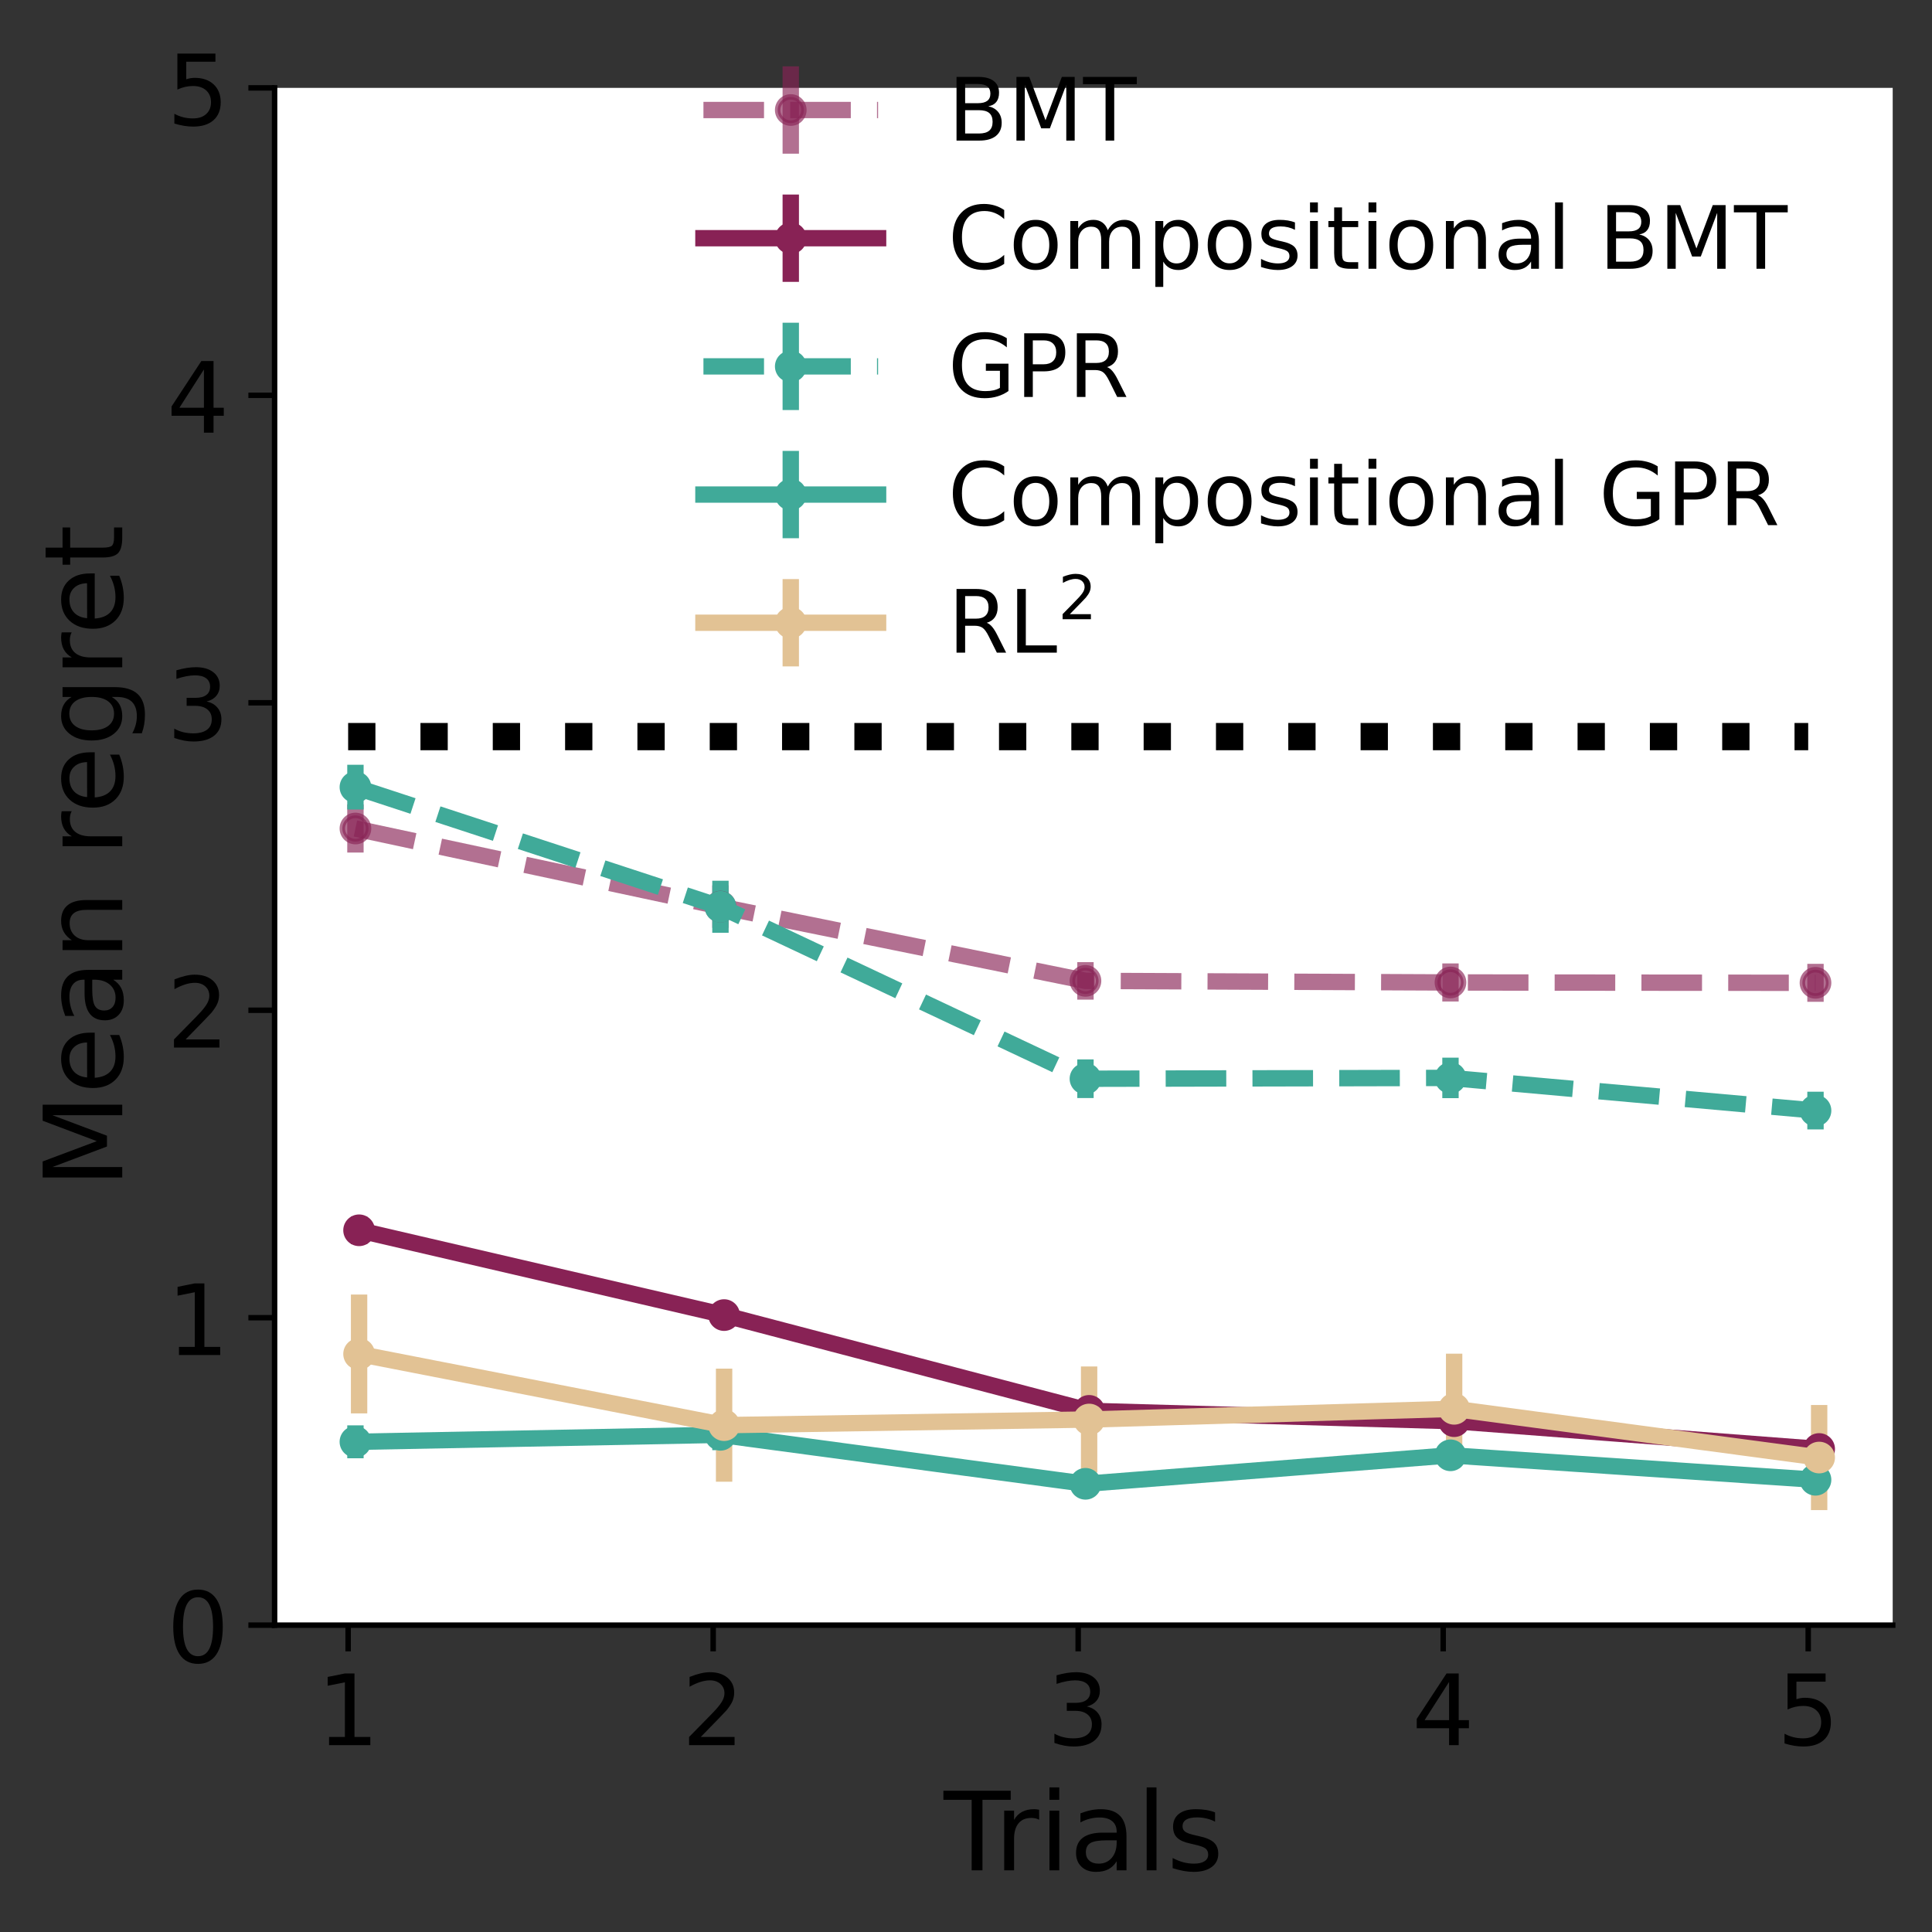 <?xml version="1.0" encoding="utf-8" standalone="no"?>
<!DOCTYPE svg PUBLIC "-//W3C//DTD SVG 1.1//EN"
  "http://www.w3.org/Graphics/SVG/1.1/DTD/svg11.dtd">
<!-- Created with matplotlib (https://matplotlib.org/) -->
<svg height="354.032pt" version="1.1" viewBox="0 0 353.973 354.032" width="353.973pt" xmlns="http://www.w3.org/2000/svg" xmlns:xlink="http://www.w3.org/1999/xlink">
 <rect x="0" y="0" width="353.973" height="354.032" fill="#333333" stroke="none"/>
 <defs>
  <style type="text/css">*{stroke-linecap:butt;stroke-linejoin:round;}</style>
 </defs>
 <g id="figure_1">
  <g id="patch_1">
   <path d="M 0 354.032 
L 353.973 354.032 
L 353.973 0 
L 0 0 
z
" style="fill:none;"/>
  </g>
  <g id="axes_1">
   <g id="patch_2">
    <path d="M 50.309 297.755 
L 346.773 297.755 
L 346.773 16.099 
L 50.309 16.099 
z
" style="fill:#ffffff;"/>
   </g>
   <g id="matplotlib.axis_1">
    <g id="xtick_1">
     <g id="line2d_1">
      <defs>
       <path d="M 0 0 
L 0 4.8 
" id="mdbd084fa59" style="stroke:#000000;"/>
      </defs>
      <g>
       <use style="stroke:#000000;" x="63.784" xlink:href="#mdbd084fa59" y="297.755"/>
      </g>
     </g>
     <g id="text_1">
      <!-- 1 -->
      <g transform="translate(58.058 319.733)scale(0.18 -0.18)">
       <defs>
        <path d="M 12.406 8.297 
L 28.516 8.297 
L 28.516 63.922 
L 10.984 60.406 
L 10.984 69.391 
L 28.422 72.906 
L 38.281 72.906 
L 38.281 8.297 
L 54.391 8.297 
L 54.391 0 
L 12.406 0 
z
" id="DejaVuSans-49"/>
       </defs>
       <use xlink:href="#DejaVuSans-49"/>
      </g>
     </g>
    </g>
    <g id="xtick_2">
     <g id="line2d_2">
      <g>
       <use style="stroke:#000000;" x="130.661" xlink:href="#mdbd084fa59" y="297.755"/>
      </g>
     </g>
     <g id="text_2">
      <!-- 2 -->
      <g transform="translate(124.935 319.733)scale(0.18 -0.18)">
       <defs>
        <path d="M 19.188 8.297 
L 53.609 8.297 
L 53.609 0 
L 7.328 0 
L 7.328 8.297 
Q 12.938 14.109 22.625 23.891 
Q 32.328 33.688 34.812 36.531 
Q 39.547 41.844 41.422 45.531 
Q 43.312 49.219 43.312 52.781 
Q 43.312 58.594 39.234 62.25 
Q 35.156 65.922 28.609 65.922 
Q 23.969 65.922 18.812 64.312 
Q 13.672 62.703 7.812 59.422 
L 7.812 69.391 
Q 13.766 71.781 18.938 73 
Q 24.125 74.219 28.422 74.219 
Q 39.75 74.219 46.484 68.547 
Q 53.219 62.891 53.219 53.422 
Q 53.219 48.922 51.531 44.891 
Q 49.859 40.875 45.406 35.406 
Q 44.188 33.984 37.641 27.219 
Q 31.109 20.453 19.188 8.297 
z
" id="DejaVuSans-50"/>
       </defs>
       <use xlink:href="#DejaVuSans-50"/>
      </g>
     </g>
    </g>
    <g id="xtick_3">
     <g id="line2d_3">
      <g>
       <use style="stroke:#000000;" x="197.538" xlink:href="#mdbd084fa59" y="297.755"/>
      </g>
     </g>
     <g id="text_3">
      <!-- 3 -->
      <g transform="translate(191.811 319.733)scale(0.18 -0.18)">
       <defs>
        <path d="M 40.578 39.312 
Q 47.656 37.797 51.625 33 
Q 55.609 28.219 55.609 21.188 
Q 55.609 10.406 48.188 4.484 
Q 40.766 -1.422 27.094 -1.422 
Q 22.516 -1.422 17.656 -0.516 
Q 12.797 0.391 7.625 2.203 
L 7.625 11.719 
Q 11.719 9.328 16.594 8.109 
Q 21.484 6.891 26.812 6.891 
Q 36.078 6.891 40.938 10.547 
Q 45.797 14.203 45.797 21.188 
Q 45.797 27.641 41.281 31.266 
Q 36.766 34.906 28.719 34.906 
L 20.219 34.906 
L 20.219 43.016 
L 29.109 43.016 
Q 36.375 43.016 40.234 45.922 
Q 44.094 48.828 44.094 54.297 
Q 44.094 59.906 40.109 62.906 
Q 36.141 65.922 28.719 65.922 
Q 24.656 65.922 20.016 65.031 
Q 15.375 64.156 9.812 62.312 
L 9.812 71.094 
Q 15.438 72.656 20.344 73.438 
Q 25.25 74.219 29.594 74.219 
Q 40.828 74.219 47.359 69.109 
Q 53.906 64.016 53.906 55.328 
Q 53.906 49.266 50.438 45.094 
Q 46.969 40.922 40.578 39.312 
z
" id="DejaVuSans-51"/>
       </defs>
       <use xlink:href="#DejaVuSans-51"/>
      </g>
     </g>
    </g>
    <g id="xtick_4">
     <g id="line2d_4">
      <g>
       <use style="stroke:#000000;" x="264.414" xlink:href="#mdbd084fa59" y="297.755"/>
      </g>
     </g>
     <g id="text_4">
      <!-- 4 -->
      <g transform="translate(258.688 319.733)scale(0.18 -0.18)">
       <defs>
        <path d="M 37.797 64.312 
L 12.891 25.391 
L 37.797 25.391 
z
M 35.203 72.906 
L 47.609 72.906 
L 47.609 25.391 
L 58.016 25.391 
L 58.016 17.188 
L 47.609 17.188 
L 47.609 0 
L 37.797 0 
L 37.797 17.188 
L 4.891 17.188 
L 4.891 26.703 
z
" id="DejaVuSans-52"/>
       </defs>
       <use xlink:href="#DejaVuSans-52"/>
      </g>
     </g>
    </g>
    <g id="xtick_5">
     <g id="line2d_5">
      <g>
       <use style="stroke:#000000;" x="331.291" xlink:href="#mdbd084fa59" y="297.755"/>
      </g>
     </g>
     <g id="text_5">
      <!-- 5 -->
      <g transform="translate(325.565 319.733)scale(0.18 -0.18)">
       <defs>
        <path d="M 10.797 72.906 
L 49.516 72.906 
L 49.516 64.594 
L 19.828 64.594 
L 19.828 46.734 
Q 21.969 47.469 24.109 47.828 
Q 26.266 48.188 28.422 48.188 
Q 40.625 48.188 47.75 41.5 
Q 54.891 34.812 54.891 23.391 
Q 54.891 11.625 47.562 5.094 
Q 40.234 -1.422 26.906 -1.422 
Q 22.312 -1.422 17.547 -0.641 
Q 12.797 0.141 7.719 1.703 
L 7.719 11.625 
Q 12.109 9.234 16.797 8.062 
Q 21.484 6.891 26.703 6.891 
Q 35.156 6.891 40.078 11.328 
Q 45.016 15.766 45.016 23.391 
Q 45.016 31 40.078 35.438 
Q 35.156 39.891 26.703 39.891 
Q 22.75 39.891 18.812 39.016 
Q 14.891 38.141 10.797 36.281 
z
" id="DejaVuSans-53"/>
       </defs>
       <use xlink:href="#DejaVuSans-53"/>
      </g>
     </g>
    </g>
    <g id="text_6">
     <!-- Trials -->
     <g transform="translate(172.903 342.673)scale(0.2 -0.2)">
      <defs>
       <path d="M -0.297 72.906 
L 61.375 72.906 
L 61.375 64.594 
L 35.5 64.594 
L 35.5 0 
L 25.594 0 
L 25.594 64.594 
L -0.297 64.594 
z
" id="DejaVuSans-84"/>
       <path d="M 41.109 46.297 
Q 39.594 47.172 37.812 47.578 
Q 36.031 48 33.891 48 
Q 26.266 48 22.188 43.047 
Q 18.109 38.094 18.109 28.812 
L 18.109 0 
L 9.078 0 
L 9.078 54.688 
L 18.109 54.688 
L 18.109 46.188 
Q 20.953 51.172 25.484 53.578 
Q 30.031 56 36.531 56 
Q 37.453 56 38.578 55.875 
Q 39.703 55.766 41.062 55.516 
z
" id="DejaVuSans-114"/>
       <path d="M 9.422 54.688 
L 18.406 54.688 
L 18.406 0 
L 9.422 0 
z
M 9.422 75.984 
L 18.406 75.984 
L 18.406 64.594 
L 9.422 64.594 
z
" id="DejaVuSans-105"/>
       <path d="M 34.281 27.484 
Q 23.391 27.484 19.188 25 
Q 14.984 22.516 14.984 16.5 
Q 14.984 11.719 18.141 8.906 
Q 21.297 6.109 26.703 6.109 
Q 34.188 6.109 38.703 11.406 
Q 43.219 16.703 43.219 25.484 
L 43.219 27.484 
z
M 52.203 31.203 
L 52.203 0 
L 43.219 0 
L 43.219 8.297 
Q 40.141 3.328 35.547 0.953 
Q 30.953 -1.422 24.312 -1.422 
Q 15.922 -1.422 10.953 3.297 
Q 6 8.016 6 15.922 
Q 6 25.141 12.172 29.828 
Q 18.359 34.516 30.609 34.516 
L 43.219 34.516 
L 43.219 35.406 
Q 43.219 41.609 39.141 45 
Q 35.062 48.391 27.688 48.391 
Q 23 48.391 18.547 47.266 
Q 14.109 46.141 10.016 43.891 
L 10.016 52.203 
Q 14.938 54.109 19.578 55.047 
Q 24.219 56 28.609 56 
Q 40.484 56 46.344 49.844 
Q 52.203 43.703 52.203 31.203 
z
" id="DejaVuSans-97"/>
       <path d="M 9.422 75.984 
L 18.406 75.984 
L 18.406 0 
L 9.422 0 
z
" id="DejaVuSans-108"/>
       <path d="M 44.281 53.078 
L 44.281 44.578 
Q 40.484 46.531 36.375 47.5 
Q 32.281 48.484 27.875 48.484 
Q 21.188 48.484 17.844 46.438 
Q 14.5 44.391 14.5 40.281 
Q 14.5 37.156 16.891 35.375 
Q 19.281 33.594 26.516 31.984 
L 29.594 31.297 
Q 39.156 29.25 43.188 25.516 
Q 47.219 21.781 47.219 15.094 
Q 47.219 7.469 41.188 3.016 
Q 35.156 -1.422 24.609 -1.422 
Q 20.219 -1.422 15.453 -0.562 
Q 10.688 0.297 5.422 2 
L 5.422 11.281 
Q 10.406 8.688 15.234 7.391 
Q 20.062 6.109 24.812 6.109 
Q 31.156 6.109 34.562 8.281 
Q 37.984 10.453 37.984 14.406 
Q 37.984 18.062 35.516 20.016 
Q 33.062 21.969 24.703 23.781 
L 21.578 24.516 
Q 13.234 26.266 9.516 29.906 
Q 5.812 33.547 5.812 39.891 
Q 5.812 47.609 11.281 51.797 
Q 16.75 56 26.812 56 
Q 31.781 56 36.172 55.266 
Q 40.578 54.547 44.281 53.078 
z
" id="DejaVuSans-115"/>
      </defs>
      <use xlink:href="#DejaVuSans-84"/>
      <use x="46.334" xlink:href="#DejaVuSans-114"/>
      <use x="87.447" xlink:href="#DejaVuSans-105"/>
      <use x="115.23" xlink:href="#DejaVuSans-97"/>
      <use x="176.51" xlink:href="#DejaVuSans-108"/>
      <use x="204.293" xlink:href="#DejaVuSans-115"/>
     </g>
    </g>
   </g>
   <g id="matplotlib.axis_2">
    <g id="ytick_1">
     <g id="line2d_6">
      <defs>
       <path d="M 0 0 
L -4.8 0 
" id="mb41efe6047" style="stroke:#000000;"/>
      </defs>
      <g>
       <use style="stroke:#000000;" x="50.309" xlink:href="#mb41efe6047" y="297.755"/>
      </g>
     </g>
     <g id="text_7">
      <!-- 0 -->
      <g transform="translate(30.556 304.594)scale(0.18 -0.18)">
       <defs>
        <path d="M 31.781 66.406 
Q 24.172 66.406 20.328 58.906 
Q 16.5 51.422 16.5 36.375 
Q 16.5 21.391 20.328 13.891 
Q 24.172 6.391 31.781 6.391 
Q 39.453 6.391 43.281 13.891 
Q 47.125 21.391 47.125 36.375 
Q 47.125 51.422 43.281 58.906 
Q 39.453 66.406 31.781 66.406 
z
M 31.781 74.219 
Q 44.047 74.219 50.516 64.516 
Q 56.984 54.828 56.984 36.375 
Q 56.984 17.969 50.516 8.266 
Q 44.047 -1.422 31.781 -1.422 
Q 19.531 -1.422 13.062 8.266 
Q 6.594 17.969 6.594 36.375 
Q 6.594 54.828 13.062 64.516 
Q 19.531 74.219 31.781 74.219 
z
" id="DejaVuSans-48"/>
       </defs>
       <use xlink:href="#DejaVuSans-48"/>
      </g>
     </g>
    </g>
    <g id="ytick_2">
     <g id="line2d_7">
      <g>
       <use style="stroke:#000000;" x="50.309" xlink:href="#mb41efe6047" y="241.424"/>
      </g>
     </g>
     <g id="text_8">
      <!-- 1 -->
      <g transform="translate(30.556 248.263)scale(0.18 -0.18)">
       <use xlink:href="#DejaVuSans-49"/>
      </g>
     </g>
    </g>
    <g id="ytick_3">
     <g id="line2d_8">
      <g>
       <use style="stroke:#000000;" x="50.309" xlink:href="#mb41efe6047" y="185.093"/>
      </g>
     </g>
     <g id="text_9">
      <!-- 2 -->
      <g transform="translate(30.556 191.932)scale(0.18 -0.18)">
       <use xlink:href="#DejaVuSans-50"/>
      </g>
     </g>
    </g>
    <g id="ytick_4">
     <g id="line2d_9">
      <g>
       <use style="stroke:#000000;" x="50.309" xlink:href="#mb41efe6047" y="128.762"/>
      </g>
     </g>
     <g id="text_10">
      <!-- 3 -->
      <g transform="translate(30.556 135.6)scale(0.18 -0.18)">
       <use xlink:href="#DejaVuSans-51"/>
      </g>
     </g>
    </g>
    <g id="ytick_5">
     <g id="line2d_10">
      <g>
       <use style="stroke:#000000;" x="50.309" xlink:href="#mb41efe6047" y="72.431"/>
      </g>
     </g>
     <g id="text_11">
      <!-- 4 -->
      <g transform="translate(30.556 79.269)scale(0.18 -0.18)">
       <use xlink:href="#DejaVuSans-52"/>
      </g>
     </g>
    </g>
    <g id="ytick_6">
     <g id="line2d_11">
      <g>
       <use style="stroke:#000000;" x="50.309" xlink:href="#mb41efe6047" y="16.099"/>
      </g>
     </g>
     <g id="text_12">
      <!-- 5 -->
      <g transform="translate(30.556 22.938)scale(0.18 -0.18)">
       <use xlink:href="#DejaVuSans-53"/>
      </g>
     </g>
    </g>
    <g id="text_13">
     <!-- Mean regret -->
     <g transform="translate(22.397 217.699)rotate(-90)scale(0.2 -0.2)">
      <defs>
       <path d="M 9.812 72.906 
L 24.516 72.906 
L 43.109 23.297 
L 61.812 72.906 
L 76.516 72.906 
L 76.516 0 
L 66.891 0 
L 66.891 64.016 
L 48.094 14.016 
L 38.188 14.016 
L 19.391 64.016 
L 19.391 0 
L 9.812 0 
z
" id="DejaVuSans-77"/>
       <path d="M 56.203 29.594 
L 56.203 25.203 
L 14.891 25.203 
Q 15.484 15.922 20.484 11.062 
Q 25.484 6.203 34.422 6.203 
Q 39.594 6.203 44.453 7.469 
Q 49.312 8.734 54.109 11.281 
L 54.109 2.781 
Q 49.266 0.734 44.188 -0.344 
Q 39.109 -1.422 33.891 -1.422 
Q 20.797 -1.422 13.156 6.188 
Q 5.516 13.812 5.516 26.812 
Q 5.516 40.234 12.766 48.109 
Q 20.016 56 32.328 56 
Q 43.359 56 49.781 48.891 
Q 56.203 41.797 56.203 29.594 
z
M 47.219 32.234 
Q 47.125 39.594 43.094 43.984 
Q 39.062 48.391 32.422 48.391 
Q 24.906 48.391 20.391 44.141 
Q 15.875 39.891 15.188 32.172 
z
" id="DejaVuSans-101"/>
       <path d="M 54.891 33.016 
L 54.891 0 
L 45.906 0 
L 45.906 32.719 
Q 45.906 40.484 42.875 44.328 
Q 39.844 48.188 33.797 48.188 
Q 26.516 48.188 22.312 43.547 
Q 18.109 38.922 18.109 30.906 
L 18.109 0 
L 9.078 0 
L 9.078 54.688 
L 18.109 54.688 
L 18.109 46.188 
Q 21.344 51.125 25.703 53.562 
Q 30.078 56 35.797 56 
Q 45.219 56 50.047 50.172 
Q 54.891 44.344 54.891 33.016 
z
" id="DejaVuSans-110"/>
       <path id="DejaVuSans-32"/>
       <path d="M 45.406 27.984 
Q 45.406 37.75 41.375 43.109 
Q 37.359 48.484 30.078 48.484 
Q 22.859 48.484 18.828 43.109 
Q 14.797 37.75 14.797 27.984 
Q 14.797 18.266 18.828 12.891 
Q 22.859 7.516 30.078 7.516 
Q 37.359 7.516 41.375 12.891 
Q 45.406 18.266 45.406 27.984 
z
M 54.391 6.781 
Q 54.391 -7.172 48.188 -13.984 
Q 42 -20.797 29.203 -20.797 
Q 24.469 -20.797 20.266 -20.094 
Q 16.062 -19.391 12.109 -17.922 
L 12.109 -9.188 
Q 16.062 -11.328 19.922 -12.344 
Q 23.781 -13.375 27.781 -13.375 
Q 36.625 -13.375 41.016 -8.766 
Q 45.406 -4.156 45.406 5.172 
L 45.406 9.625 
Q 42.625 4.781 38.281 2.391 
Q 33.938 0 27.875 0 
Q 17.828 0 11.672 7.656 
Q 5.516 15.328 5.516 27.984 
Q 5.516 40.672 11.672 48.328 
Q 17.828 56 27.875 56 
Q 33.938 56 38.281 53.609 
Q 42.625 51.219 45.406 46.391 
L 45.406 54.688 
L 54.391 54.688 
z
" id="DejaVuSans-103"/>
       <path d="M 18.312 70.219 
L 18.312 54.688 
L 36.812 54.688 
L 36.812 47.703 
L 18.312 47.703 
L 18.312 18.016 
Q 18.312 11.328 20.141 9.422 
Q 21.969 7.516 27.594 7.516 
L 36.812 7.516 
L 36.812 0 
L 27.594 0 
Q 17.188 0 13.234 3.875 
Q 9.281 7.766 9.281 18.016 
L 9.281 47.703 
L 2.688 47.703 
L 2.688 54.688 
L 9.281 54.688 
L 9.281 70.219 
z
" id="DejaVuSans-116"/>
      </defs>
      <use xlink:href="#DejaVuSans-77"/>
      <use x="86.279" xlink:href="#DejaVuSans-101"/>
      <use x="147.803" xlink:href="#DejaVuSans-97"/>
      <use x="209.082" xlink:href="#DejaVuSans-110"/>
      <use x="272.461" xlink:href="#DejaVuSans-32"/>
      <use x="304.248" xlink:href="#DejaVuSans-114"/>
      <use x="343.111" xlink:href="#DejaVuSans-101"/>
      <use x="404.635" xlink:href="#DejaVuSans-103"/>
      <use x="468.111" xlink:href="#DejaVuSans-114"/>
      <use x="506.975" xlink:href="#DejaVuSans-101"/>
      <use x="568.498" xlink:href="#DejaVuSans-116"/>
     </g>
    </g>
   </g>
   <g id="LineCollection_1">
    <path clip-path="url(#pa68b46b979)" d="M 65.122 156.2 
L 65.122 147.39 
" style="fill:none;stroke:#882255;stroke-opacity:0.647;stroke-width:3;"/>
    <path clip-path="url(#pa68b46b979)" d="M 131.999 169.997 
L 131.999 162.212 
" style="fill:none;stroke:#882255;stroke-opacity:0.647;stroke-width:3;"/>
    <path clip-path="url(#pa68b46b979)" d="M 198.875 183.146 
L 198.875 176.274 
" style="fill:none;stroke:#882255;stroke-opacity:0.647;stroke-width:3;"/>
    <path clip-path="url(#pa68b46b979)" d="M 265.752 183.492 
L 265.752 176.514 
" style="fill:none;stroke:#882255;stroke-opacity:0.647;stroke-width:3;"/>
    <path clip-path="url(#pa68b46b979)" d="M 332.628 183.551 
L 332.628 176.588 
" style="fill:none;stroke:#882255;stroke-opacity:0.647;stroke-width:3;"/>
   </g>
   <g id="LineCollection_2">
    <path clip-path="url(#pa68b46b979)" d="M 65.791 227.947 
L 65.791 222.87 
" style="fill:none;stroke:#882255;stroke-width:3;"/>
    <path clip-path="url(#pa68b46b979)" d="M 132.667 242.708 
L 132.667 239.181 
" style="fill:none;stroke:#882255;stroke-width:3;"/>
    <path clip-path="url(#pa68b46b979)" d="M 199.544 260.016 
L 199.544 256.968 
" style="fill:none;stroke:#882255;stroke-width:3;"/>
    <path clip-path="url(#pa68b46b979)" d="M 266.421 261.84 
L 266.421 258.927 
" style="fill:none;stroke:#882255;stroke-width:3;"/>
    <path clip-path="url(#pa68b46b979)" d="M 333.297 266.693 
L 333.297 264.265 
" style="fill:none;stroke:#882255;stroke-width:3;"/>
   </g>
   <g id="LineCollection_3">
    <path clip-path="url(#pa68b46b979)" d="M 65.122 148.314 
L 65.122 140.115 
" style="fill:none;stroke:#40aa99;stroke-width:3;"/>
    <path clip-path="url(#pa68b46b979)" d="M 131.999 170.899 
L 131.999 161.369 
" style="fill:none;stroke:#40aa99;stroke-width:3;"/>
    <path clip-path="url(#pa68b46b979)" d="M 198.875 201.184 
L 198.875 194.101 
" style="fill:none;stroke:#40aa99;stroke-width:3;"/>
    <path clip-path="url(#pa68b46b979)" d="M 265.752 201.202 
L 265.752 193.781 
" style="fill:none;stroke:#40aa99;stroke-width:3;"/>
    <path clip-path="url(#pa68b46b979)" d="M 332.628 206.932 
L 332.628 200.019 
" style="fill:none;stroke:#40aa99;stroke-width:3;"/>
   </g>
   <g id="LineCollection_4">
    <path clip-path="url(#pa68b46b979)" d="M 65.122 267.179 
L 65.122 261.15 
" style="fill:none;stroke:#40aa99;stroke-width:3;"/>
    <path clip-path="url(#pa68b46b979)" d="M 131.999 265.696 
L 131.999 260.068 
" style="fill:none;stroke:#40aa99;stroke-width:3;"/>
    <path clip-path="url(#pa68b46b979)" d="M 198.875 273.733 
L 198.875 269.981 
" style="fill:none;stroke:#40aa99;stroke-width:3;"/>
    <path clip-path="url(#pa68b46b979)" d="M 265.752 268.696 
L 265.752 264.576 
" style="fill:none;stroke:#40aa99;stroke-width:3;"/>
    <path clip-path="url(#pa68b46b979)" d="M 332.628 273.007 
L 332.628 269.234 
" style="fill:none;stroke:#40aa99;stroke-width:3;"/>
   </g>
   <g id="LineCollection_5">
    <path clip-path="url(#pa68b46b979)" d="M 65.791 258.961 
L 65.791 237.179 
" style="fill:none;stroke:#e2c294;stroke-width:3;"/>
    <path clip-path="url(#pa68b46b979)" d="M 132.667 271.47 
L 132.667 250.752 
" style="fill:none;stroke:#e2c294;stroke-width:3;"/>
    <path clip-path="url(#pa68b46b979)" d="M 199.544 269.796 
L 199.544 250.36 
" style="fill:none;stroke:#e2c294;stroke-width:3;"/>
    <path clip-path="url(#pa68b46b979)" d="M 266.421 268.216 
L 266.421 248.019 
" style="fill:none;stroke:#e2c294;stroke-width:3;"/>
    <path clip-path="url(#pa68b46b979)" d="M 333.297 276.677 
L 333.297 257.416 
" style="fill:none;stroke:#e2c294;stroke-width:3;"/>
   </g>
   <g id="LineCollection_6">
    <path clip-path="url(#pa68b46b979)" d="M 63.784 134.958 
L 331.291 134.958 
" style="fill:none;stroke:#000000;stroke-dasharray:5,8.25;stroke-dashoffset:0;stroke-width:5;"/>
   </g>
   <g id="line2d_12">
    <path clip-path="url(#pa68b46b979)" d="M 65.122 151.795 
L 131.999 166.105 
L 198.875 179.71 
L 265.752 180.003 
L 332.628 180.07 
" style="fill:none;stroke:#882255;stroke-dasharray:11.1,4.8;stroke-dashoffset:0;stroke-opacity:0.647;stroke-width:3;"/>
    <defs>
     <path d="M 0 2.4 
C 0.636 2.4 1.247 2.147 1.697 1.697 
C 2.147 1.247 2.4 0.636 2.4 0 
C 2.4 -0.636 2.147 -1.247 1.697 -1.697 
C 1.247 -2.147 0.636 -2.4 0 -2.4 
C -0.636 -2.4 -1.247 -2.147 -1.697 -1.697 
C -2.147 -1.247 -2.4 -0.636 -2.4 0 
C -2.4 0.636 -2.147 1.247 -1.697 1.697 
C -1.247 2.147 -0.636 2.4 0 2.4 
z
" id="m0d3cc8fd1f" style="stroke:#882255;stroke-opacity:0.647;"/>
    </defs>
    <g clip-path="url(#pa68b46b979)">
     <use style="fill:#882255;fill-opacity:0.647;stroke:#882255;stroke-opacity:0.647;" x="65.122" xlink:href="#m0d3cc8fd1f" y="151.795"/>
     <use style="fill:#882255;fill-opacity:0.647;stroke:#882255;stroke-opacity:0.647;" x="131.999" xlink:href="#m0d3cc8fd1f" y="166.105"/>
     <use style="fill:#882255;fill-opacity:0.647;stroke:#882255;stroke-opacity:0.647;" x="198.875" xlink:href="#m0d3cc8fd1f" y="179.71"/>
     <use style="fill:#882255;fill-opacity:0.647;stroke:#882255;stroke-opacity:0.647;" x="265.752" xlink:href="#m0d3cc8fd1f" y="180.003"/>
     <use style="fill:#882255;fill-opacity:0.647;stroke:#882255;stroke-opacity:0.647;" x="332.628" xlink:href="#m0d3cc8fd1f" y="180.07"/>
    </g>
   </g>
   <g id="line2d_13">
    <path clip-path="url(#pa68b46b979)" d="M 65.791 225.408 
L 132.667 240.944 
L 199.544 258.492 
L 266.421 260.384 
L 333.297 265.479 
" style="fill:none;stroke:#882255;stroke-linecap:square;stroke-width:3;"/>
    <defs>
     <path d="M 0 2.4 
C 0.636 2.4 1.247 2.147 1.697 1.697 
C 2.147 1.247 2.4 0.636 2.4 0 
C 2.4 -0.636 2.147 -1.247 1.697 -1.697 
C 1.247 -2.147 0.636 -2.4 0 -2.4 
C -0.636 -2.4 -1.247 -2.147 -1.697 -1.697 
C -2.147 -1.247 -2.4 -0.636 -2.4 0 
C -2.4 0.636 -2.147 1.247 -1.697 1.697 
C -1.247 2.147 -0.636 2.4 0 2.4 
z
" id="m1af2d02022" style="stroke:#882255;"/>
    </defs>
    <g clip-path="url(#pa68b46b979)">
     <use style="fill:#882255;stroke:#882255;" x="65.791" xlink:href="#m1af2d02022" y="225.408"/>
     <use style="fill:#882255;stroke:#882255;" x="132.667" xlink:href="#m1af2d02022" y="240.944"/>
     <use style="fill:#882255;stroke:#882255;" x="199.544" xlink:href="#m1af2d02022" y="258.492"/>
     <use style="fill:#882255;stroke:#882255;" x="266.421" xlink:href="#m1af2d02022" y="260.384"/>
     <use style="fill:#882255;stroke:#882255;" x="333.297" xlink:href="#m1af2d02022" y="265.479"/>
    </g>
   </g>
   <g id="line2d_14">
    <path clip-path="url(#pa68b46b979)" d="M 65.122 144.215 
L 131.999 166.134 
L 198.875 197.643 
L 265.752 197.492 
L 332.628 203.476 
" style="fill:none;stroke:#40aa99;stroke-dasharray:11.1,4.8;stroke-dashoffset:0;stroke-width:3;"/>
    <defs>
     <path d="M 0 2.4 
C 0.636 2.4 1.247 2.147 1.697 1.697 
C 2.147 1.247 2.4 0.636 2.4 0 
C 2.4 -0.636 2.147 -1.247 1.697 -1.697 
C 1.247 -2.147 0.636 -2.4 0 -2.4 
C -0.636 -2.4 -1.247 -2.147 -1.697 -1.697 
C -2.147 -1.247 -2.4 -0.636 -2.4 0 
C -2.4 0.636 -2.147 1.247 -1.697 1.697 
C -1.247 2.147 -0.636 2.4 0 2.4 
z
" id="mb8c5b3e40f" style="stroke:#40aa99;"/>
    </defs>
    <g clip-path="url(#pa68b46b979)">
     <use style="fill:#40aa99;stroke:#40aa99;" x="65.122" xlink:href="#mb8c5b3e40f" y="144.215"/>
     <use style="fill:#40aa99;stroke:#40aa99;" x="131.999" xlink:href="#mb8c5b3e40f" y="166.134"/>
     <use style="fill:#40aa99;stroke:#40aa99;" x="198.875" xlink:href="#mb8c5b3e40f" y="197.643"/>
     <use style="fill:#40aa99;stroke:#40aa99;" x="265.752" xlink:href="#mb8c5b3e40f" y="197.492"/>
     <use style="fill:#40aa99;stroke:#40aa99;" x="332.628" xlink:href="#mb8c5b3e40f" y="203.476"/>
    </g>
   </g>
   <g id="line2d_15">
    <path clip-path="url(#pa68b46b979)" d="M 65.122 264.164 
L 131.999 262.882 
L 198.875 271.857 
L 265.752 266.636 
L 332.628 271.12 
" style="fill:none;stroke:#40aa99;stroke-linecap:square;stroke-width:3;"/>
    <g clip-path="url(#pa68b46b979)">
     <use style="fill:#40aa99;stroke:#40aa99;" x="65.122" xlink:href="#mb8c5b3e40f" y="264.164"/>
     <use style="fill:#40aa99;stroke:#40aa99;" x="131.999" xlink:href="#mb8c5b3e40f" y="262.882"/>
     <use style="fill:#40aa99;stroke:#40aa99;" x="198.875" xlink:href="#mb8c5b3e40f" y="271.857"/>
     <use style="fill:#40aa99;stroke:#40aa99;" x="265.752" xlink:href="#mb8c5b3e40f" y="266.636"/>
     <use style="fill:#40aa99;stroke:#40aa99;" x="332.628" xlink:href="#mb8c5b3e40f" y="271.12"/>
    </g>
   </g>
   <g id="line2d_16">
    <path clip-path="url(#pa68b46b979)" d="M 65.791 248.07 
L 132.667 261.111 
L 199.544 260.078 
L 266.421 258.117 
L 333.297 267.046 
" style="fill:none;stroke:#e2c294;stroke-linecap:square;stroke-width:3;"/>
    <defs>
     <path d="M 0 2.4 
C 0.636 2.4 1.247 2.147 1.697 1.697 
C 2.147 1.247 2.4 0.636 2.4 0 
C 2.4 -0.636 2.147 -1.247 1.697 -1.697 
C 1.247 -2.147 0.636 -2.4 0 -2.4 
C -0.636 -2.4 -1.247 -2.147 -1.697 -1.697 
C -2.147 -1.247 -2.4 -0.636 -2.4 0 
C -2.4 0.636 -2.147 1.247 -1.697 1.697 
C -1.247 2.147 -0.636 2.4 0 2.4 
z
" id="m769f08ae45" style="stroke:#e2c294;"/>
    </defs>
    <g clip-path="url(#pa68b46b979)">
     <use style="fill:#e2c294;stroke:#e2c294;" x="65.791" xlink:href="#m769f08ae45" y="248.07"/>
     <use style="fill:#e2c294;stroke:#e2c294;" x="132.667" xlink:href="#m769f08ae45" y="261.111"/>
     <use style="fill:#e2c294;stroke:#e2c294;" x="199.544" xlink:href="#m769f08ae45" y="260.078"/>
     <use style="fill:#e2c294;stroke:#e2c294;" x="266.421" xlink:href="#m769f08ae45" y="258.117"/>
     <use style="fill:#e2c294;stroke:#e2c294;" x="333.297" xlink:href="#m769f08ae45" y="267.046"/>
    </g>
   </g>
   <g id="patch_3">
    <path d="M 50.309 297.755 
L 50.309 16.099 
" style="fill:none;stroke:#000000;stroke-linecap:square;stroke-linejoin:miter;"/>
   </g>
   <g id="patch_4">
    <path d="M 50.309 297.755 
L 346.773 297.755 
" style="fill:none;stroke:#000000;stroke-linecap:square;stroke-linejoin:miter;"/>
   </g>
   <g id="legend_1">
    <g id="LineCollection_7">
     <path d="M 144.881 28.157 
L 144.881 12.158 
" style="fill:none;stroke:#882255;stroke-opacity:0.647;stroke-width:3;"/>
    </g>
    <g id="line2d_17">
     <path d="M 128.881 20.157 
L 160.881 20.157 
" style="fill:none;stroke:#882255;stroke-dasharray:11.1,4.8;stroke-dashoffset:0;stroke-opacity:0.647;stroke-width:3;"/>
    </g>
    <g id="line2d_18">
     <g>
      <use style="fill:#882255;fill-opacity:0.647;stroke:#882255;stroke-opacity:0.647;" x="144.881" xlink:href="#m0d3cc8fd1f" y="20.157"/>
     </g>
    </g>
    <g id="text_14">
     <!-- BMT -->
     <g transform="translate(173.681 25.758)scale(0.16 -0.16)">
      <defs>
       <path d="M 19.672 34.812 
L 19.672 8.109 
L 35.5 8.109 
Q 43.453 8.109 47.281 11.406 
Q 51.125 14.703 51.125 21.484 
Q 51.125 28.328 47.281 31.562 
Q 43.453 34.812 35.5 34.812 
z
M 19.672 64.797 
L 19.672 42.828 
L 34.281 42.828 
Q 41.5 42.828 45.031 45.531 
Q 48.578 48.25 48.578 53.812 
Q 48.578 59.328 45.031 62.062 
Q 41.5 64.797 34.281 64.797 
z
M 9.812 72.906 
L 35.016 72.906 
Q 46.297 72.906 52.391 68.219 
Q 58.5 63.531 58.5 54.891 
Q 58.5 48.188 55.375 44.234 
Q 52.25 40.281 46.188 39.312 
Q 53.469 37.75 57.5 32.781 
Q 61.531 27.828 61.531 20.406 
Q 61.531 10.641 54.891 5.312 
Q 48.25 0 35.984 0 
L 9.812 0 
z
" id="DejaVuSans-66"/>
      </defs>
      <use xlink:href="#DejaVuSans-66"/>
      <use x="68.604" xlink:href="#DejaVuSans-77"/>
      <use x="154.883" xlink:href="#DejaVuSans-84"/>
     </g>
    </g>
    <g id="LineCollection_8">
     <path d="M 144.881 51.642 
L 144.881 35.642 
" style="fill:none;stroke:#882255;stroke-width:3;"/>
    </g>
    <g id="line2d_19">
     <path d="M 128.881 43.642 
L 160.881 43.642 
" style="fill:none;stroke:#882255;stroke-linecap:square;stroke-width:3;"/>
    </g>
    <g id="line2d_20">
     <g>
      <use style="fill:#882255;stroke:#882255;" x="144.881" xlink:href="#m1af2d02022" y="43.642"/>
     </g>
    </g>
    <g id="text_15">
     <!-- Compositional BMT -->
     <g transform="translate(173.681 49.242)scale(0.16 -0.16)">
      <defs>
       <path d="M 64.406 67.281 
L 64.406 56.891 
Q 59.422 61.531 53.781 63.812 
Q 48.141 66.109 41.797 66.109 
Q 29.297 66.109 22.656 58.469 
Q 16.016 50.828 16.016 36.375 
Q 16.016 21.969 22.656 14.328 
Q 29.297 6.688 41.797 6.688 
Q 48.141 6.688 53.781 8.984 
Q 59.422 11.281 64.406 15.922 
L 64.406 5.609 
Q 59.234 2.094 53.438 0.328 
Q 47.656 -1.422 41.219 -1.422 
Q 24.656 -1.422 15.125 8.703 
Q 5.609 18.844 5.609 36.375 
Q 5.609 53.953 15.125 64.078 
Q 24.656 74.219 41.219 74.219 
Q 47.75 74.219 53.531 72.484 
Q 59.328 70.75 64.406 67.281 
z
" id="DejaVuSans-67"/>
       <path d="M 30.609 48.391 
Q 23.391 48.391 19.188 42.75 
Q 14.984 37.109 14.984 27.297 
Q 14.984 17.484 19.156 11.844 
Q 23.344 6.203 30.609 6.203 
Q 37.797 6.203 41.984 11.859 
Q 46.188 17.531 46.188 27.297 
Q 46.188 37.016 41.984 42.703 
Q 37.797 48.391 30.609 48.391 
z
M 30.609 56 
Q 42.328 56 49.016 48.375 
Q 55.719 40.766 55.719 27.297 
Q 55.719 13.875 49.016 6.219 
Q 42.328 -1.422 30.609 -1.422 
Q 18.844 -1.422 12.172 6.219 
Q 5.516 13.875 5.516 27.297 
Q 5.516 40.766 12.172 48.375 
Q 18.844 56 30.609 56 
z
" id="DejaVuSans-111"/>
       <path d="M 52 44.188 
Q 55.375 50.25 60.062 53.125 
Q 64.75 56 71.094 56 
Q 79.641 56 84.281 50.016 
Q 88.922 44.047 88.922 33.016 
L 88.922 0 
L 79.891 0 
L 79.891 32.719 
Q 79.891 40.578 77.094 44.375 
Q 74.312 48.188 68.609 48.188 
Q 61.625 48.188 57.562 43.547 
Q 53.516 38.922 53.516 30.906 
L 53.516 0 
L 44.484 0 
L 44.484 32.719 
Q 44.484 40.625 41.703 44.406 
Q 38.922 48.188 33.109 48.188 
Q 26.219 48.188 22.156 43.531 
Q 18.109 38.875 18.109 30.906 
L 18.109 0 
L 9.078 0 
L 9.078 54.688 
L 18.109 54.688 
L 18.109 46.188 
Q 21.188 51.219 25.484 53.609 
Q 29.781 56 35.688 56 
Q 41.656 56 45.828 52.969 
Q 50 49.953 52 44.188 
z
" id="DejaVuSans-109"/>
       <path d="M 18.109 8.203 
L 18.109 -20.797 
L 9.078 -20.797 
L 9.078 54.688 
L 18.109 54.688 
L 18.109 46.391 
Q 20.953 51.266 25.266 53.625 
Q 29.594 56 35.594 56 
Q 45.562 56 51.781 48.094 
Q 58.016 40.188 58.016 27.297 
Q 58.016 14.406 51.781 6.484 
Q 45.562 -1.422 35.594 -1.422 
Q 29.594 -1.422 25.266 0.953 
Q 20.953 3.328 18.109 8.203 
z
M 48.688 27.297 
Q 48.688 37.203 44.609 42.844 
Q 40.531 48.484 33.406 48.484 
Q 26.266 48.484 22.188 42.844 
Q 18.109 37.203 18.109 27.297 
Q 18.109 17.391 22.188 11.75 
Q 26.266 6.109 33.406 6.109 
Q 40.531 6.109 44.609 11.75 
Q 48.688 17.391 48.688 27.297 
z
" id="DejaVuSans-112"/>
      </defs>
      <use xlink:href="#DejaVuSans-67"/>
      <use x="69.824" xlink:href="#DejaVuSans-111"/>
      <use x="131.006" xlink:href="#DejaVuSans-109"/>
      <use x="228.418" xlink:href="#DejaVuSans-112"/>
      <use x="291.895" xlink:href="#DejaVuSans-111"/>
      <use x="353.076" xlink:href="#DejaVuSans-115"/>
      <use x="405.176" xlink:href="#DejaVuSans-105"/>
      <use x="432.959" xlink:href="#DejaVuSans-116"/>
      <use x="472.168" xlink:href="#DejaVuSans-105"/>
      <use x="499.951" xlink:href="#DejaVuSans-111"/>
      <use x="561.133" xlink:href="#DejaVuSans-110"/>
      <use x="624.512" xlink:href="#DejaVuSans-97"/>
      <use x="685.791" xlink:href="#DejaVuSans-108"/>
      <use x="713.574" xlink:href="#DejaVuSans-32"/>
      <use x="745.361" xlink:href="#DejaVuSans-66"/>
      <use x="813.965" xlink:href="#DejaVuSans-77"/>
      <use x="900.244" xlink:href="#DejaVuSans-84"/>
     </g>
    </g>
    <g id="LineCollection_9">
     <path d="M 144.881 75.127 
L 144.881 59.127 
" style="fill:none;stroke:#40aa99;stroke-width:3;"/>
    </g>
    <g id="line2d_21">
     <path d="M 128.881 67.127 
L 160.881 67.127 
" style="fill:none;stroke:#40aa99;stroke-dasharray:11.1,4.8;stroke-dashoffset:0;stroke-width:3;"/>
    </g>
    <g id="line2d_22">
     <g>
      <use style="fill:#40aa99;stroke:#40aa99;" x="144.881" xlink:href="#mb8c5b3e40f" y="67.127"/>
     </g>
    </g>
    <g id="text_16">
     <!-- GPR -->
     <g transform="translate(173.681 72.728)scale(0.16 -0.16)">
      <defs>
       <path d="M 59.516 10.406 
L 59.516 29.984 
L 43.406 29.984 
L 43.406 38.094 
L 69.281 38.094 
L 69.281 6.781 
Q 63.578 2.734 56.688 0.656 
Q 49.812 -1.422 42 -1.422 
Q 24.906 -1.422 15.25 8.562 
Q 5.609 18.562 5.609 36.375 
Q 5.609 54.25 15.25 64.234 
Q 24.906 74.219 42 74.219 
Q 49.125 74.219 55.547 72.453 
Q 61.969 70.703 67.391 67.281 
L 67.391 56.781 
Q 61.922 61.422 55.766 63.766 
Q 49.609 66.109 42.828 66.109 
Q 29.438 66.109 22.719 58.641 
Q 16.016 51.172 16.016 36.375 
Q 16.016 21.625 22.719 14.156 
Q 29.438 6.688 42.828 6.688 
Q 48.047 6.688 52.141 7.594 
Q 56.25 8.5 59.516 10.406 
z
" id="DejaVuSans-71"/>
       <path d="M 19.672 64.797 
L 19.672 37.406 
L 32.078 37.406 
Q 38.969 37.406 42.719 40.969 
Q 46.484 44.531 46.484 51.125 
Q 46.484 57.672 42.719 61.234 
Q 38.969 64.797 32.078 64.797 
z
M 9.812 72.906 
L 32.078 72.906 
Q 44.344 72.906 50.609 67.359 
Q 56.891 61.812 56.891 51.125 
Q 56.891 40.328 50.609 34.812 
Q 44.344 29.297 32.078 29.297 
L 19.672 29.297 
L 19.672 0 
L 9.812 0 
z
" id="DejaVuSans-80"/>
       <path d="M 44.391 34.188 
Q 47.562 33.109 50.562 29.594 
Q 53.562 26.078 56.594 19.922 
L 66.609 0 
L 56 0 
L 46.688 18.703 
Q 43.062 26.031 39.672 28.422 
Q 36.281 30.812 30.422 30.812 
L 19.672 30.812 
L 19.672 0 
L 9.812 0 
L 9.812 72.906 
L 32.078 72.906 
Q 44.578 72.906 50.734 67.672 
Q 56.891 62.453 56.891 51.906 
Q 56.891 45.016 53.688 40.469 
Q 50.484 35.938 44.391 34.188 
z
M 19.672 64.797 
L 19.672 38.922 
L 32.078 38.922 
Q 39.203 38.922 42.844 42.219 
Q 46.484 45.516 46.484 51.906 
Q 46.484 58.297 42.844 61.547 
Q 39.203 64.797 32.078 64.797 
z
" id="DejaVuSans-82"/>
      </defs>
      <use xlink:href="#DejaVuSans-71"/>
      <use x="77.49" xlink:href="#DejaVuSans-80"/>
      <use x="137.793" xlink:href="#DejaVuSans-82"/>
     </g>
    </g>
    <g id="LineCollection_10">
     <path d="M 144.881 98.612 
L 144.881 82.612 
" style="fill:none;stroke:#40aa99;stroke-width:3;"/>
    </g>
    <g id="line2d_23">
     <path d="M 128.881 90.612 
L 160.881 90.612 
" style="fill:none;stroke:#40aa99;stroke-linecap:square;stroke-width:3;"/>
    </g>
    <g id="line2d_24">
     <g>
      <use style="fill:#40aa99;stroke:#40aa99;" x="144.881" xlink:href="#mb8c5b3e40f" y="90.612"/>
     </g>
    </g>
    <g id="text_17">
     <!-- Compositional GPR -->
     <g transform="translate(173.681 96.213)scale(0.16 -0.16)">
      <use xlink:href="#DejaVuSans-67"/>
      <use x="69.824" xlink:href="#DejaVuSans-111"/>
      <use x="131.006" xlink:href="#DejaVuSans-109"/>
      <use x="228.418" xlink:href="#DejaVuSans-112"/>
      <use x="291.895" xlink:href="#DejaVuSans-111"/>
      <use x="353.076" xlink:href="#DejaVuSans-115"/>
      <use x="405.176" xlink:href="#DejaVuSans-105"/>
      <use x="432.959" xlink:href="#DejaVuSans-116"/>
      <use x="472.168" xlink:href="#DejaVuSans-105"/>
      <use x="499.951" xlink:href="#DejaVuSans-111"/>
      <use x="561.133" xlink:href="#DejaVuSans-110"/>
      <use x="624.512" xlink:href="#DejaVuSans-97"/>
      <use x="685.791" xlink:href="#DejaVuSans-108"/>
      <use x="713.574" xlink:href="#DejaVuSans-32"/>
      <use x="745.361" xlink:href="#DejaVuSans-71"/>
      <use x="822.852" xlink:href="#DejaVuSans-80"/>
      <use x="883.154" xlink:href="#DejaVuSans-82"/>
     </g>
    </g>
    <g id="LineCollection_11">
     <path d="M 144.881 122.097 
L 144.881 106.097 
" style="fill:none;stroke:#e2c294;stroke-width:3;"/>
    </g>
    <g id="line2d_25">
     <path d="M 128.881 114.097 
L 160.881 114.097 
" style="fill:none;stroke:#e2c294;stroke-linecap:square;stroke-width:3;"/>
    </g>
    <g id="line2d_26">
     <g>
      <use style="fill:#e2c294;stroke:#e2c294;" x="144.881" xlink:href="#m769f08ae45" y="114.097"/>
     </g>
    </g>
    <g id="text_18">
     <!-- RL$^2$ -->
     <g transform="translate(173.681 119.698)scale(0.16 -0.16)">
      <defs>
       <path d="M 9.812 72.906 
L 19.672 72.906 
L 19.672 8.297 
L 55.172 8.297 
L 55.172 0 
L 9.812 0 
z
" id="DejaVuSans-76"/>
      </defs>
      <use transform="translate(0 0.766)" xlink:href="#DejaVuSans-82"/>
      <use transform="translate(69.482 0.766)" xlink:href="#DejaVuSans-76"/>
      <use transform="translate(126.152 39.047)scale(0.7)" xlink:href="#DejaVuSans-50"/>
     </g>
    </g>
   </g>
  </g>
 </g>
 <defs>
  <clipPath id="pa68b46b979">
   <rect height="281.656" width="296.464" x="50.309" y="16.099"/>
  </clipPath>
 </defs>
</svg>
